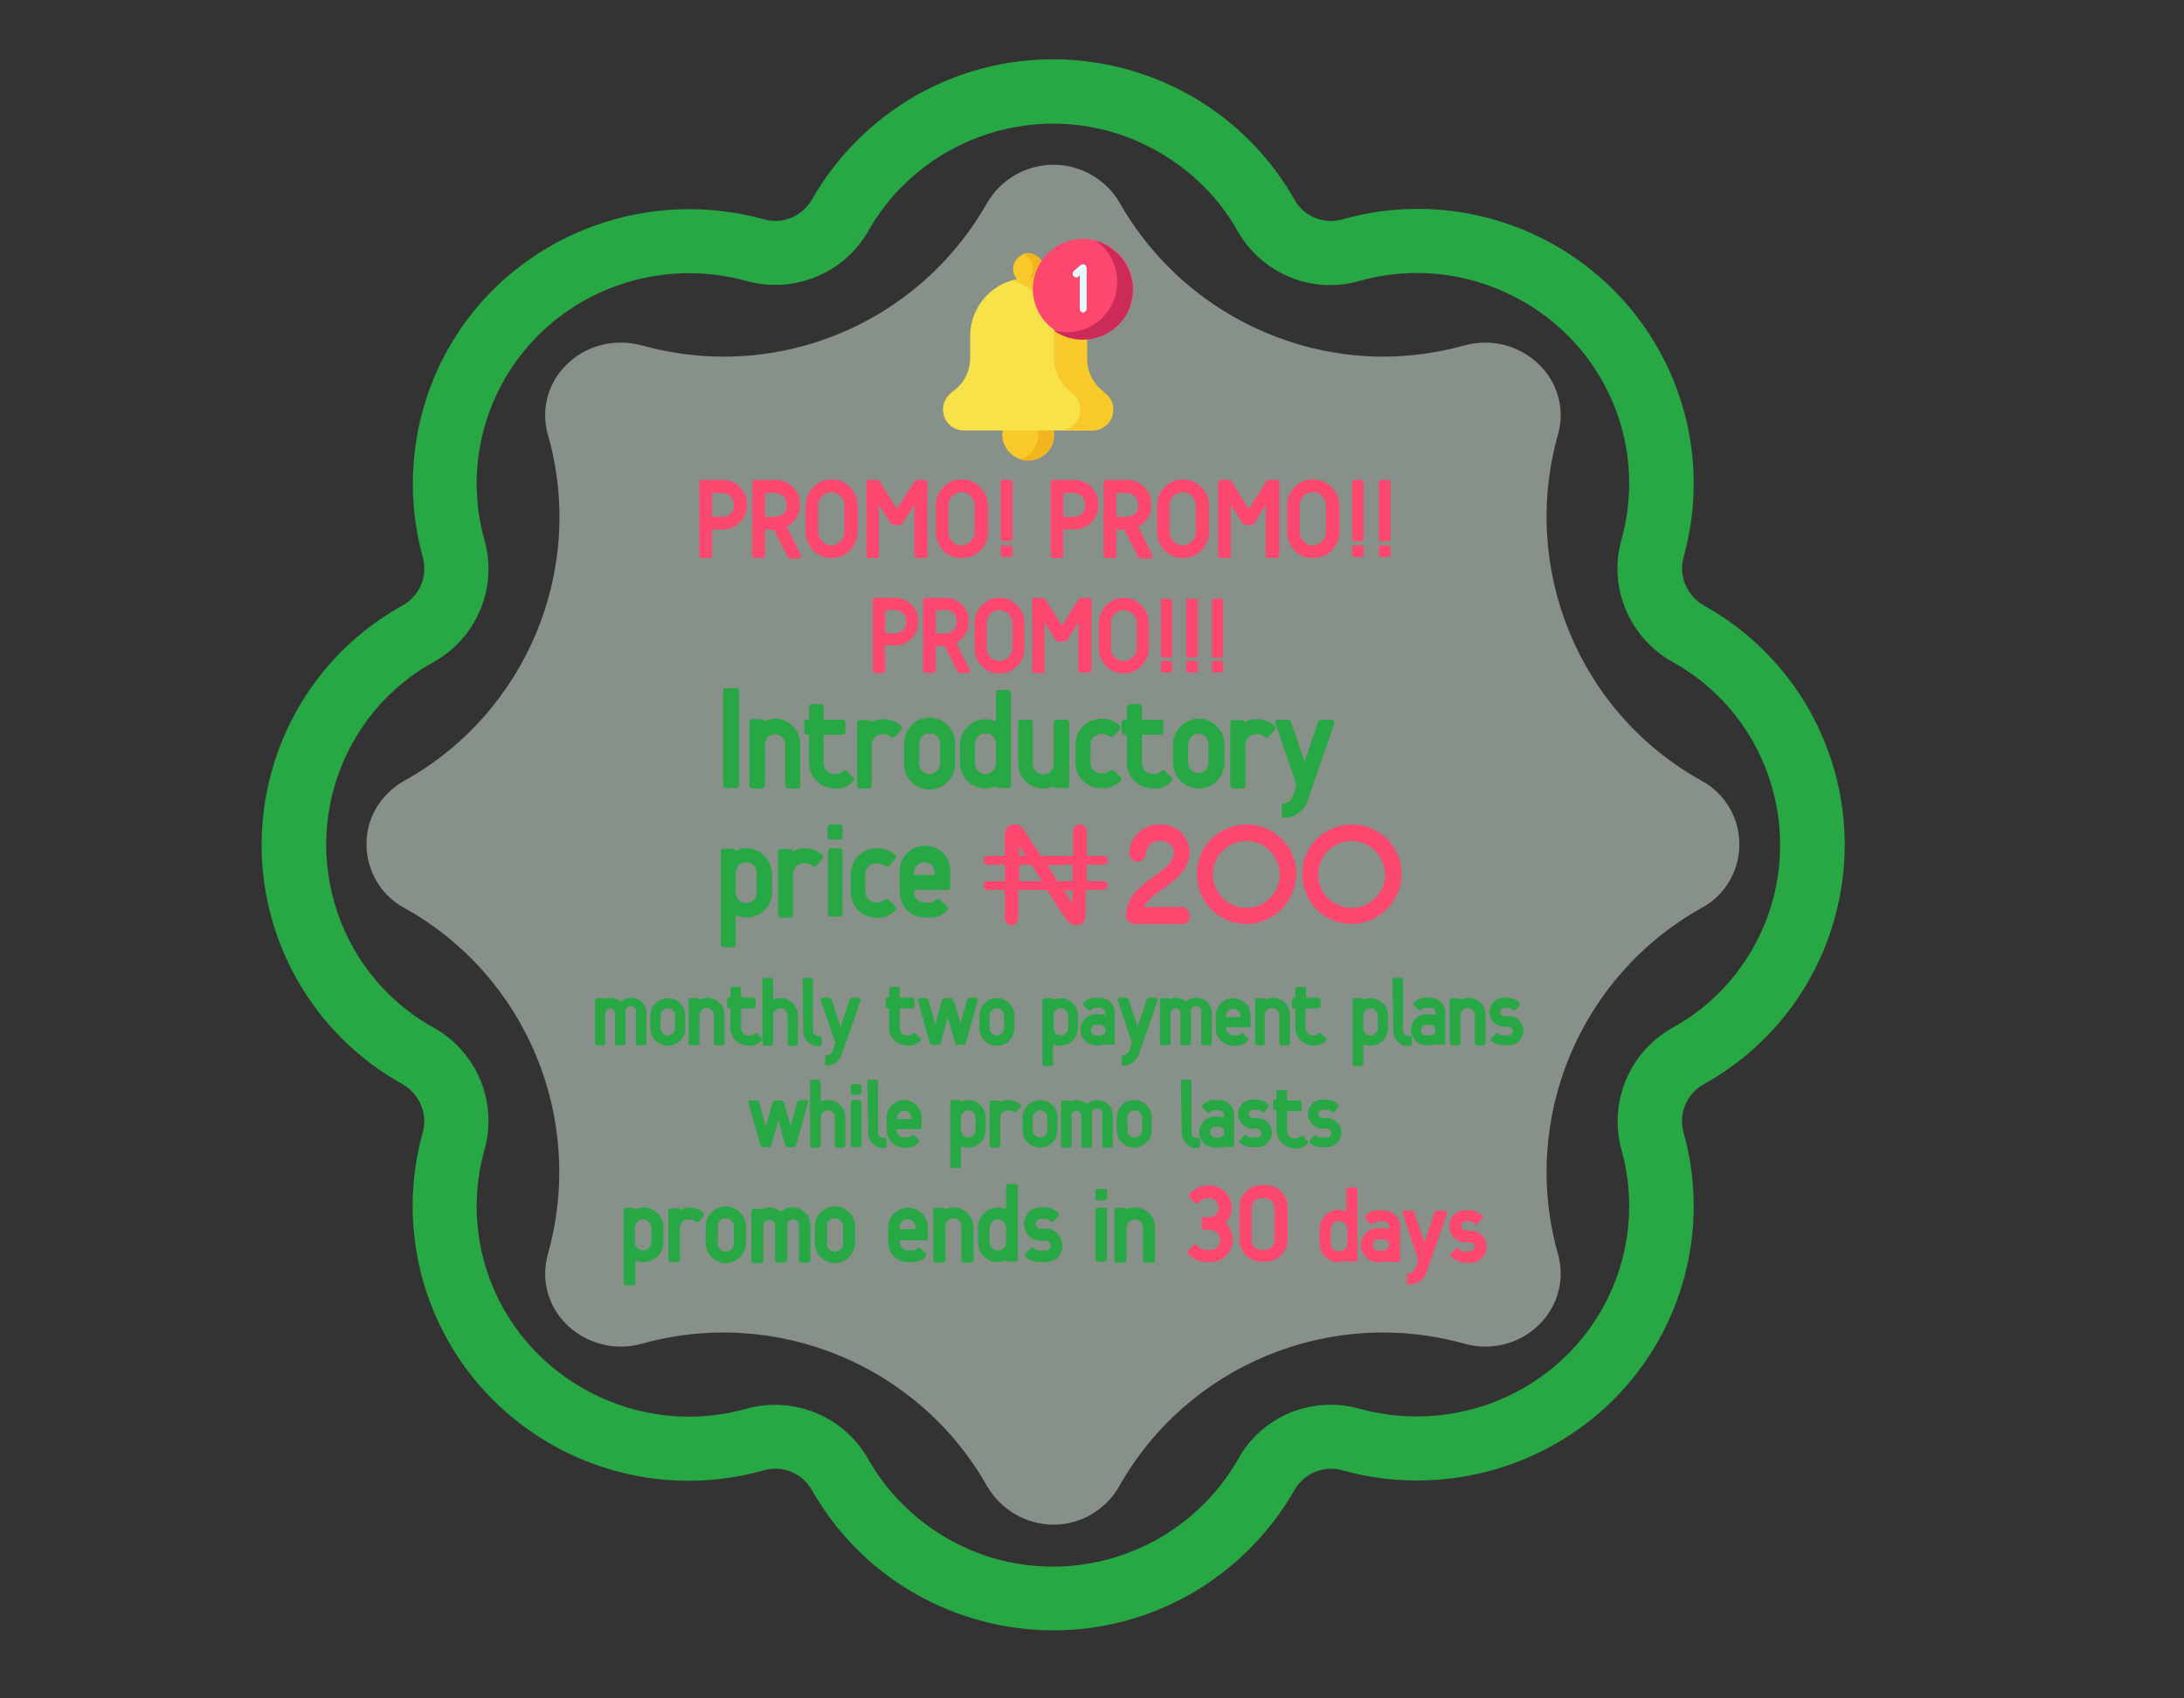 <?xml version="1.0" encoding="utf-8"?>
<!-- Generator: Adobe Illustrator 23.0.1, SVG Export Plug-In . SVG Version: 6.00 Build 0)  -->
<svg version="1.1" id="Layer_1" xmlns="http://www.w3.org/2000/svg" xmlns:xlink="http://www.w3.org/1999/xlink" x="0px" y="0px"
	 viewBox="0 0 450 350" style="enable-background:new 0 0 450 350;" xml:space="preserve">
<rect x="0" y="0" width="450" height="350" fill="#333333" stroke="none"/>
<style type="text/css">
	.st0{opacity:0.46;fill:#EBFFED;}
	.st1{fill:#28A745;}
	.st2{fill:#FC476E;}
	.st3{fill:#F7C92B;}
	.st4{fill:#F2B51D;}
	.st5{fill:#F7E249;}
	.st6{fill:#CC2B5A;}
	.st7{fill:#E3FAFF;}
</style>
<title>promo</title>
<path class="st0" d="M217.1,314.2c-5.6,0-10.8-3-13.7-7.9c-14.1-25-43.5-37.1-71.1-29.4c-1.4,0.4-2.9,0.6-4.4,0.6
	c-4.1,0-8.1-1.6-11.1-4.5c-3.9-3.8-5.4-9.3-3.9-14.6c7.8-27.8-4.4-57.3-29.6-71.3c-7.2-3.9-9.9-13-6-20.2c1.4-2.5,3.5-4.6,6-6
	c25.2-14,37.5-43.6,29.6-71.3c-1.5-5.2,0-10.8,3.9-14.5c2.9-2.9,6.9-4.5,11.1-4.5c1.5,0,2.9,0.2,4.4,0.6c5.5,1.5,11.1,2.3,16.8,2.3
	c22.5,0,43.2-12.1,54.3-31.7c4.4-7.5,14-10.1,21.6-5.7c2.4,1.4,4.4,3.4,5.7,5.7c11.1,19.5,31.8,31.6,54.2,31.7
	c5.7,0,11.3-0.8,16.8-2.3c1.4-0.4,2.9-0.6,4.3-0.6c4.1,0,8.1,1.6,11.1,4.5c3.9,3.8,5.4,9.3,3.9,14.5c-7.8,27.8,4.4,57.3,29.6,71.3
	c7.2,3.9,9.9,12.9,6,20.2c-1.4,2.6-3.5,4.7-6,6c-25.2,14.1-37.4,43.6-29.6,71.3c1.5,5.2,0,10.8-3.9,14.6c-2.9,2.9-6.9,4.5-11.1,4.5
	c-1.5,0-2.9-0.2-4.3-0.6c-27.6-7.7-57,4.4-71.1,29.4C227.8,311.2,222.6,314.2,217.1,314.2L217.1,314.2z"/>
<path class="st1" d="M351.1,124.8c-3.5-2-5.3-6.1-4.2-10c5.5-19.7-0.1-40.8-14.6-55.2c-14.6-14.5-35.9-20-55.7-14.4
	c-3.9,1.1-8-0.6-9.9-4.1c-15.6-27.4-50.5-37-78-21.4c-8.9,5.1-16.3,12.5-21.4,21.4c-2,3.5-6.1,5.2-9.9,4.1
	c-19.8-5.5-41.1,0-55.7,14.4c-14.5,14.4-20,35.5-14.6,55.2c1.1,3.9-0.6,8-4.2,10c-27.2,15.1-37,49.4-21.9,76.7
	c5.1,9.2,12.7,16.8,21.9,21.9c3.5,2,5.3,6.1,4.2,10c-5.5,19.7,0.1,40.8,14.6,55.2c14.6,14.5,35.9,20,55.7,14.4
	c3.9-1.1,7.9,0.6,9.9,4.1c15.6,27.4,50.5,37,78,21.4c8.9-5.1,16.3-12.5,21.4-21.4c2-3.5,6.1-5.2,9.9-4.1c19.8,5.5,41.1,0,55.7-14.4
	c14.5-14.4,20.1-35.5,14.6-55.2c-1.1-3.9,0.6-8,4.2-10c27.2-15.1,37-49.4,21.9-76.7C367.9,137.5,360.3,129.9,351.1,124.8z
	 M344.6,211.8c-8.9,5-13.2,15.4-10.5,25.2c4.2,15-0.1,31.2-11.2,42.2c-11.2,11.1-27.6,15.3-42.8,11.1c-9.7-2.7-20.1,1.5-25,10.4
	c-12,21-38.8,28.4-59.8,16.4c-6.8-3.9-12.5-9.5-16.4-16.4c-5-8.8-15.3-13.1-25.1-10.4c-15.2,4.3-31.5,0-42.8-11.1
	c-11.1-11-15.4-27.1-11.2-42.2c2.8-9.8-1.5-20.2-10.4-25.2c-20.8-11.5-28.3-37.8-16.8-58.6c3.9-7.1,9.7-12.9,16.8-16.8
	c8.9-5,13.2-15.4,10.4-25.2c-4.2-15,0.1-31.2,11.2-42.2c11.2-11.1,27.6-15.3,42.8-11.1c9.7,2.7,20.1-1.5,25.1-10.3
	c12-21,38.8-28.4,59.8-16.3c6.8,3.9,12.5,9.5,16.3,16.3c5,8.8,15.3,13.1,25.1,10.3c15.2-4.3,31.5,0,42.8,11.1
	c11.1,11,15.4,27.1,11.2,42.2c-2.8,9.8,1.6,20.2,10.5,25.2c20.8,11.5,28.3,37.8,16.8,58.6C357.5,202.1,351.7,207.9,344.6,211.8
	L344.6,211.8z"/>
<path class="st1" d="M149.6,141.8h2.1c0.3,0,0.6,0.3,0.6,0.6v19.4c0,0.3-0.3,0.6-0.6,0.6h-2.1c-0.3,0-0.6-0.3-0.6-0.6v-19.4
	C149,142.1,149.3,141.8,149.6,141.8z"/>
<path class="st1" d="M159.7,148.1c2.9,0,5.2,2.4,5.2,5.3c0,0,0,0,0,0v8.5c0,0.3-0.2,0.6-0.5,0.6h-2c-0.3,0-0.6-0.3-0.6-0.6v-8.4
	c0-1.2-0.9-2.2-2.1-2.2c0,0,0,0,0,0c-1.2,0-2.1,1-2.1,2.2v8.4c0,0.3-0.2,0.6-0.6,0.6h-2c-0.3,0-0.6-0.3-0.6-0.6v-13.1
	c0-0.3,0.2-0.6,0.6-0.6h2c0.2,0,0.4,0.2,0.5,0.4C158.2,148.3,159,148.1,159.7,148.1z"/>
<path class="st1" d="M166.7,157.3v-5.9h-0.5c-0.3,0-0.5-0.3-0.5-0.6v-2c0-0.3,0.2-0.5,0.5-0.5h0.5v-2.6c0-0.3,0.2-0.5,0.5-0.6h2
	c0.3,0,0.5,0.3,0.5,0.6v2.6h3.9c0.3,0,0.5,0.2,0.6,0.5v2c0,0.3-0.3,0.5-0.6,0.6h-3.9v5.9c0,1.2,1,2.2,2.2,2.2h0.6
	c0.5,0,0.9-0.4,1.2-0.6c0.2-0.2,0.6-0.2,0.8,0c0.5,0.5,0.9,1,1.3,1.3c0.2,0.3,0.2,0.7-0.1,0.9c-0.8,0.9-2,1.4-3.2,1.4h-0.6
	C169,162.4,166.7,160.1,166.7,157.3z"/>
<path class="st1" d="M181.8,148.2h0.6c1.2,0.1,2.3,0.6,3.2,1.3c0.3,0.3,0.3,0.7,0,1c-0.4,0.5-0.8,0.9-1.3,1.4
	c-0.3,0.2-0.5,0.2-0.7,0c-0.3-0.3-0.8-0.6-1.2-0.6h-0.6c-1.2,0-2.2,1-2.2,2.2v8.5c0,0.3-0.2,0.5-0.5,0.5h-2c-0.3,0-0.5-0.2-0.5-0.5
	v-13.1c0-0.3,0.2-0.5,0.5-0.5h2c0.3,0,0.5,0.2,0.5,0.5C180.3,148.3,181,148.2,181.8,148.2z"/>
<path class="st1" d="M186.3,153.4c-0.1-2.9,2.1-5.4,5-5.5s5.4,2.1,5.5,5c0,0.2,0,0.3,0,0.5v3.8c0.1,2.9-2.1,5.4-5,5.5
	c-2.9,0.1-5.4-2.1-5.5-5c0-0.2,0-0.3,0-0.5L186.3,153.4z M189.4,153.4v3.8c-0.1,1.2,0.8,2.2,2,2.3c1.2,0.1,2.2-0.8,2.3-2
	c0-0.1,0-0.2,0-0.3v-3.8c0.1-1.2-0.8-2.2-2-2.3c-1.2-0.1-2.2,0.8-2.3,2C189.4,153.2,189.4,153.3,189.4,153.4L189.4,153.4z"/>
<path class="st1" d="M197.8,157.3v-3.8c0-2.9,2.3-5.2,5.2-5.3c0,0,0,0,0,0c0.8,0,1.5,0.2,2.2,0.5v-6c0-0.3,0.3-0.5,0.6-0.5h1.9
	c0.3,0,0.5,0.2,0.6,0.5v19.2c0,0.3-0.3,0.5-0.6,0.5h-2c-0.3,0-0.5-0.2-0.5-0.4c-0.7,0.3-1.4,0.5-2.2,0.5
	C200.1,162.5,197.8,160.1,197.8,157.3C197.8,157.3,197.8,157.3,197.8,157.3z M200.9,153.4v3.8c-0.1,1.2,0.8,2.2,2,2.3
	c1.2,0.1,2.2-0.8,2.3-2c0-0.1,0-0.2,0-0.3v-3.8c0.1-1.2-0.8-2.2-2-2.3c-1.2-0.1-2.2,0.8-2.3,2C200.8,153.2,200.8,153.3,200.9,153.4z
	"/>
<path class="st1" d="M209.8,157.3v-8.5c0-0.3,0.2-0.5,0.5-0.5h2c0.3,0,0.5,0.3,0.5,0.5v8.5c-0.1,1.2,0.8,2.2,2,2.3
	c1.2,0.1,2.2-0.8,2.3-2c0-0.1,0-0.2,0-0.3v-8.5c0-0.3,0.3-0.5,0.6-0.5h2c0.3,0,0.5,0.2,0.6,0.5v13.1c0,0.3-0.3,0.5-0.6,0.5h-2
	c-0.3,0-0.5-0.2-0.6-0.4c-0.7,0.3-1.4,0.5-2.2,0.5C212.1,162.5,209.8,160.2,209.8,157.3C209.8,157.3,209.8,157.3,209.8,157.3z"/>
<path class="st1" d="M224.7,153.4v3.8c0,1.2,1,2.2,2.2,2.2h0.6c0.4-0.1,0.8-0.3,1.2-0.6c0.3-0.2,0.6-0.2,0.9,0.1l1.3,1.2
	c0.2,0.3,0.2,0.7-0.1,0.9c-1,1-2.4,1.6-3.9,1.4c-2.9,0.1-5.2-2.2-5.3-5.1c0,0,0-0.1,0-0.1v-3.8c0-2.9,2.3-5.2,5.2-5.3c0,0,0,0,0,0
	h0.6c1.2,0.1,2.3,0.6,3.2,1.3c0.3,0.3,0.3,0.6,0.1,0.9c-0.5,0.6-1,1-1.2,1.4c-0.3,0.3-0.8,0.1-1,0c-0.5-0.4-1.1-0.5-1.7-0.5
	C225.6,151.3,224.7,152.3,224.7,153.4z"/>
<path class="st1" d="M232.2,157.3v-5.9h-0.5c-0.3,0-0.5-0.3-0.6-0.6v-2c0-0.3,0.3-0.5,0.6-0.5h0.5v-2.6c0-0.3,0.3-0.5,0.6-0.6h2
	c0.3,0,0.5,0.3,0.5,0.6v2.6h3.9c0.3,0,0.5,0.2,0.5,0.5v2c0,0.3-0.2,0.5-0.5,0.6h-3.9v5.9c0,1.2,1,2.2,2.2,2.2h0.6
	c0.5,0,0.9-0.4,1.2-0.6c0.2-0.2,0.6-0.2,0.8,0c0.5,0.5,0.9,1,1.3,1.3c0.2,0.3,0.2,0.7-0.1,0.9c-0.8,0.9-2,1.4-3.2,1.4h-0.6
	C234.5,162.4,232.2,160.1,232.2,157.3z"/>
<path class="st1" d="M241.7,153.4c0-2.9,2.4-5.3,5.3-5.3s5.3,2.4,5.3,5.3v3.8c0,2.9-2.4,5.3-5.3,5.3s-5.3-2.4-5.3-5.3V153.4z
	 M244.8,153.4v3.8c0,1.2,1,2.1,2.1,2.1c1.2,0,2.1-1,2.1-2.1v0v-3.8c0-1.2-0.9-2.2-2.1-2.2c0,0,0,0,0,0
	C245.8,151.2,244.9,152.2,244.8,153.4C244.8,153.4,244.8,153.4,244.8,153.4z"/>
<path class="st1" d="M258.8,148.2h0.6c1.2,0.1,2.3,0.6,3.2,1.3c0.3,0.3,0.3,0.7,0,1c0,0,0,0,0,0c-0.4,0.5-0.8,0.9-1.3,1.4
	c-0.3,0.2-0.6,0.2-0.7,0c-0.3-0.3-0.8-0.6-1.2-0.6h-0.6c-1.2,0-2.2,1-2.2,2.2c0,0,0,0,0,0v8.5c0,0.3-0.2,0.5-0.5,0.5h-2
	c-0.3,0-0.5-0.2-0.6-0.5v-13.1c0-0.3,0.2-0.5,0.5-0.5h2c0.3,0,0.5,0.2,0.5,0.5C257.3,148.3,258.1,148.2,258.8,148.2z"/>
<path class="st1" d="M264.7,168.5h-0.1c-0.3,0-0.5-0.2-0.5-0.5v-2c0-0.3,0.3-0.5,0.5-0.5h0.1c1.7,0,2.1-2.8,2.4-3.8l-4.3-12.7
	c-0.1-0.3,0-0.6,0.3-0.7c0.1,0,0.2,0,0.3,0h2.1c0.2,0,0.4,0.2,0.5,0.4l2.8,8.3l2.8-8.3c0.1-0.2,0.3-0.3,0.5-0.4h2.2
	c0.6,0,0.7,0.5,0.6,0.9c-0.6,1.9-5.6,16-5.6,16.3C268.4,167.3,266.7,168.5,264.7,168.5z"/>
<path class="st1" d="M153.8,174.8c2.9,0,5.2,2.4,5.3,5.3v3.8c0,2.9-2.4,5.2-5.3,5.2c-0.7,0-1.5-0.2-2.2-0.5v6.1
	c0,0.3-0.2,0.5-0.5,0.5h-2c-0.3,0-0.5-0.2-0.6-0.5v-19.3c0-0.3,0.2-0.5,0.5-0.5h2c0.3,0,0.5,0.2,0.5,0.5
	C152.3,175,153,174.8,153.8,174.8z M151.6,180v3.8c-0.1,1.2,0.8,2.2,2,2.3c1.2,0.1,2.2-0.8,2.3-2c0-0.1,0-0.2,0-0.3v-3.8
	c0.1-1.2-0.8-2.2-2-2.3c-1.2-0.1-2.2,0.8-2.3,2C151.6,179.8,151.6,179.9,151.6,180L151.6,180z"/>
<path class="st1" d="M165.6,174.8h0.6c1.2,0.1,2.3,0.6,3.2,1.3c0.3,0.3,0.3,0.7,0,1c-0.4,0.5-0.8,0.9-1.3,1.4
	c-0.3,0.2-0.5,0.2-0.7,0c-0.3-0.3-0.8-0.6-1.2-0.6h-0.6c-1.2,0-2.2,1-2.2,2.2v8.5c0,0.3-0.2,0.5-0.5,0.5h-2c-0.3,0-0.5-0.2-0.6-0.5
	v-13.1c0-0.3,0.2-0.5,0.5-0.5h2c0.3,0,0.5,0.2,0.5,0.5C164.1,175,164.9,174.8,165.6,174.8z"/>
<path class="st1" d="M171.1,169.9h2c0.3,0,0.5,0.3,0.5,0.6v2c0,0.3-0.2,0.5-0.5,0.5h-2c-0.3,0-0.5-0.2-0.6-0.5v-2
	C170.6,170.2,170.8,169.9,171.1,169.9z M171.1,174.8h2c0.3,0,0.5,0.3,0.5,0.5v13.1c0,0.3-0.2,0.5-0.5,0.5h-2c-0.3,0-0.5-0.3-0.5-0.5
	v-13.1C170.7,175.1,170.9,174.9,171.1,174.8z"/>
<path class="st1" d="M178.3,180v3.8c0,1.2,1,2.2,2.2,2.2h0.6c0.4-0.1,0.8-0.3,1.2-0.6c0.3-0.2,0.6-0.2,0.9,0.1l1.3,1.3
	c0.2,0.3,0.2,0.7-0.1,0.9c-1,1-2.4,1.6-3.9,1.4c-2.9,0-5.2-2.3-5.2-5.2v-3.8c0-2.9,2.3-5.2,5.2-5.3h0.7c1.2,0.1,2.3,0.6,3.2,1.3
	c0.3,0.3,0.3,0.6,0.1,0.9c-0.5,0.6-1,1-1.2,1.4c-0.3,0.3-0.7,0.1-1,0c-0.5-0.4-1.1-0.5-1.7-0.5C179.3,177.9,178.3,178.8,178.3,180z"
	/>
<path class="st1" d="M190.5,186h1.2c0.4-0.1,0.8-0.3,1.2-0.6c0.3-0.2,0.5-0.3,0.8,0c0.4,0.4,1,1,1.4,1.4c0.2,0.2,0.3,0.5,0.1,0.8
	c0,0,0,0-0.1,0.1c-0.9,0.9-2.1,1.4-3.3,1.4h-1.2c-2.9,0-5.2-2.3-5.2-5.2c0,0,0,0,0,0V180c-0.3-2.9,1.8-5.4,4.7-5.7
	c2.9-0.3,5.4,1.8,5.7,4.7c0,0.3,0,0.7,0,1v2.9c0,0.3-0.2,0.5-0.5,0.5h-6.9v0.4C188.3,185.1,189.3,186,190.5,186
	C190.5,186,190.5,186,190.5,186z M188.3,180v0.3h4.3V180c0.1-1.2-0.8-2.2-2-2.3c-1.2-0.1-2.2,0.8-2.3,2
	C188.3,179.8,188.3,179.9,188.3,180L188.3,180z"/>
<path class="st1" d="M125.8,205.6c0.8,0,1.5,0.3,2.1,0.8c0.6-0.5,1.3-0.8,2.1-0.8c1.8,0,3.2,1.4,3.2,3.2v6.2c0,0.2-0.2,0.4-0.4,0.4
	h-1.4c-0.2,0-0.4-0.2-0.4-0.4c0,0,0,0,0,0v-6.2c0.2-0.6-0.1-1.2-0.7-1.4c-0.6-0.2-1.2,0.1-1.4,0.7c-0.1,0.2-0.1,0.5,0,0.7v6.2
	c0,0.2-0.2,0.4-0.4,0.4c0,0,0,0,0,0h-1.4c-0.2,0-0.4-0.2-0.4-0.4l0,0v-6.2c0-0.6-0.5-1-1-1c-0.6,0-1,0.5-1,1v6.2
	c0,0.2-0.2,0.4-0.4,0.4c0,0,0,0,0,0H123c-0.2,0-0.4-0.2-0.4-0.4l0,0v-8.9c0-0.2,0.2-0.4,0.4-0.4h1.4c0.1,0,0.2,0.1,0.3,0.2
	C125,205.7,125.4,205.6,125.8,205.6z"/>
<path class="st1" d="M134,209.3c0-2,1.6-3.6,3.6-3.6c2,0,3.6,1.6,3.6,3.6c0,0,0,0,0,0v2.6c0,2-1.6,3.6-3.6,3.6c-2,0-3.6-1.6-3.6-3.6
	c0,0,0,0,0,0V209.3z M136.1,209.3v2.6c0,0.8,0.7,1.5,1.5,1.5c0.8,0,1.5-0.7,1.5-1.5c0,0,0,0,0,0v-2.6c0-0.8-0.7-1.5-1.5-1.5
	C136.8,207.8,136.1,208.4,136.1,209.3C136.1,209.3,136.1,209.3,136.1,209.3z"/>
<path class="st1" d="M145.7,205.6c2,0,3.6,1.6,3.6,3.6c0,0,0,0,0,0v5.8c0,0.2-0.2,0.4-0.4,0.4c0,0,0,0,0,0h-1.4
	c-0.2,0-0.4-0.2-0.4-0.4v-5.8c0-0.8-0.7-1.5-1.5-1.5c-0.8,0-1.5,0.7-1.5,1.5c0,0,0,0,0,0v5.8c0,0.2-0.2,0.4-0.4,0.4c0,0,0,0,0,0
	h-1.4c-0.2,0-0.4-0.2-0.4-0.4l0,0v-8.9c0-0.2,0.2-0.4,0.4-0.4h1.4c0.2,0,0.3,0.1,0.4,0.3C144.6,205.8,145.1,205.7,145.7,205.6z"/>
<path class="st1" d="M150.5,211.9v-4.1h-0.3c-0.2,0-0.4-0.2-0.4-0.4v-1.4c0-0.2,0.2-0.4,0.4-0.4h0.3v-1.8c0-0.2,0.2-0.4,0.4-0.4h1.4
	c0.2,0,0.4,0.2,0.4,0.4c0,0,0,0,0,0v1.8h2.6c0.2,0,0.4,0.2,0.4,0.4v1.4c0,0.2-0.2,0.4-0.4,0.4h-2.6v4.1c0,0.8,0.7,1.5,1.5,1.5h0.4
	c0.3,0,0.6-0.3,0.8-0.4c0.2-0.1,0.4-0.1,0.6,0c0.3,0.3,0.6,0.7,0.9,0.9c0.2,0.2,0.2,0.4,0,0.6c0,0,0,0,0,0c-0.6,0.6-1.4,1-2.2,1
	h-0.4C152.1,215.4,150.5,213.9,150.5,211.9C150.5,211.9,150.5,211.9,150.5,211.9z"/>
<path class="st1" d="M160.8,207.8c-0.8,0-1.5,0.7-1.5,1.5v5.8c0,0.2-0.2,0.4-0.4,0.4h-1.4c-0.2,0-0.4-0.2-0.4-0.4v-13.2
	c0-0.2,0.2-0.4,0.4-0.4h1.4c0.2,0,0.3,0.2,0.4,0.4v4.1c0.5-0.2,1-0.3,1.5-0.3c2,0,3.6,1.6,3.6,3.6c0,0,0,0,0,0v5.8
	c0,0.2-0.2,0.4-0.4,0.4h-1.3c-0.2,0-0.4-0.2-0.4-0.4v-5.8C162.3,208.4,161.6,207.8,160.8,207.8C160.8,207.8,160.8,207.8,160.8,207.8
	z"/>
<path class="st1" d="M165.4,201.9c0-0.2,0.2-0.4,0.4-0.4h1.3c0.2,0,0.3,0.2,0.4,0.4v10.5c0,0.6,0.5,1.1,1.1,1.1h0.3
	c0.2,0,0.4,0.2,0.4,0.4v0v1.3c0,0.2-0.2,0.4-0.4,0.4c0,0,0,0,0,0h-0.3c-1.7,0-3.1-1.4-3.1-3.1L165.4,201.9z"/>
<path class="st1" d="M170.4,219.6L170.4,219.6c-0.3,0-0.4-0.2-0.4-0.4v-1.4c0-0.2,0.2-0.3,0.4-0.4h0.1c1.2,0,1.4-2,1.6-2.6l-3-8.7
	c-0.1-0.2,0-0.4,0.2-0.5c0.1,0,0.1,0,0.2,0h1.4c0.2,0,0.3,0.1,0.4,0.3l1.9,5.7l1.9-5.7c0.1-0.1,0.2-0.2,0.3-0.3h1.5
	c0.4,0,0.5,0.3,0.4,0.6c-0.4,1.3-3.8,11-3.9,11.1C173,218.7,171.8,219.6,170.4,219.6z"/>
<path class="st1" d="M183.2,211.9v-4.1h-0.3c-0.2,0-0.4-0.2-0.4-0.4v-1.4c0-0.2,0.2-0.4,0.4-0.4h0.3v-1.8c0-0.2,0.2-0.4,0.4-0.4h1.4
	c0.2,0,0.4,0.2,0.4,0.4c0,0,0,0,0,0v1.8h2.6c0.2,0,0.4,0.2,0.4,0.4v1.4c0,0.2-0.2,0.4-0.4,0.4h-2.6v4.1c0,0.8,0.7,1.5,1.5,1.5h0.4
	c0.3,0,0.6-0.3,0.8-0.4c0.2-0.1,0.4-0.1,0.6,0c0.3,0.3,0.6,0.7,0.9,0.9c0.2,0.2,0.2,0.4,0,0.6c0,0,0,0,0,0c-0.6,0.6-1.4,1-2.2,1
	h-0.4C184.8,215.4,183.2,213.9,183.2,211.9C183.2,211.9,183.2,211.9,183.2,211.9z"/>
<path class="st1" d="M197.4,209.2c0.2,0.6,0.4,1.3,0.5,1.8l1.4-5.1c0.1-0.1,0.2-0.2,0.4-0.3h1.4c0.2,0,0.4,0.1,0.4,0.3
	c0,0.1,0,0.1,0,0.2l-2.5,8.9c-0.1,0.2-0.2,0.3-0.4,0.3h-1.4c-0.2,0-0.3-0.1-0.4-0.3l-1.5-5.3l-1.5,5.3c-0.1,0.2-0.2,0.3-0.4,0.3
	h-1.4c-0.2,0-0.3-0.1-0.4-0.3l-2.5-8.9c-0.1-0.2,0-0.4,0.2-0.4c0.1,0,0.1,0,0.2,0h1.4c0.2,0,0.3,0.1,0.4,0.3l1.4,5.1l1.4-5.1
	c0.1-0.1,0.2-0.2,0.4-0.3h1.6l0.3,0.6c0-0.1,0-0.1,0.1-0.2C196.9,207.2,197.1,208.2,197.4,209.2z"/>
<path class="st1" d="M201.8,209.3c0-2,1.6-3.6,3.6-3.6c2,0,3.6,1.6,3.6,3.6c0,0,0,0,0,0v2.6c0,2-1.6,3.6-3.6,3.6
	c-2,0-3.6-1.6-3.6-3.6V209.3z M203.9,209.3v2.6c0,0.8,0.7,1.5,1.5,1.5c0.8,0,1.5-0.7,1.5-1.5v-2.6c0-0.8-0.7-1.5-1.5-1.5
	C204.6,207.8,203.9,208.4,203.9,209.3C203.9,209.3,203.9,209.3,203.9,209.3z"/>
<path class="st1" d="M218.5,205.7c2,0,3.6,1.6,3.6,3.6v2.6c0,2-1.6,3.6-3.6,3.6c-0.5,0-1-0.1-1.5-0.3v4.1c0,0.2-0.2,0.3-0.4,0.4
	h-1.4c-0.2,0-0.4-0.2-0.4-0.4c0,0,0,0,0,0v-13.2c0-0.2,0.2-0.4,0.4-0.4h1.4c0.2,0,0.3,0.1,0.4,0.3
	C217.5,205.8,218,205.7,218.5,205.7z M217.1,209.3v2.6c0,0.8,0.7,1.5,1.5,1.5c0.8,0,1.5-0.7,1.5-1.5v-2.6c0-0.8-0.7-1.5-1.5-1.5
	C217.7,207.8,217.1,208.4,217.1,209.3C217.1,209.3,217.1,209.3,217.1,209.3z"/>
<path class="st1" d="M226.6,215.4h-0.8c-1.7,0-3.2-1.4-3.2-3.2c0-1.7,1.4-3.2,3.2-3.2c0,0,0,0,0,0h0.8c0.4,0,0.8,0.1,1.1,0.2v-0.5
	c0-0.5-0.4-0.9-0.9-1h-1.2c-0.3,0-0.6,0.2-0.8,0.4c-0.2,0.2-0.4,0.2-0.6,0s-0.6-0.6-0.9-0.9c-0.3-0.3-0.2-0.4,0-0.6
	c0.6-0.6,1.4-1,2.2-1h1.2c1.7,0.1,3,1.4,3,3.1v6.2c0,0.2-0.2,0.4-0.4,0.4h-1.3c-0.1,0-0.3-0.1-0.3-0.2
	C227.4,215.3,227,215.4,226.6,215.4z M224.8,212.3c0,0.6,0.5,1.1,1.1,1.1h0.8c0.6,0,1.1-0.5,1.1-1.1s-0.5-1.1-1.1-1.1h-0.8
	C225.3,211.1,224.8,211.6,224.8,212.3z"/>
<path class="st1" d="M231.5,219.6L231.5,219.6c-0.3,0-0.4-0.2-0.4-0.4v-1.4c0-0.2,0.2-0.3,0.4-0.4h0.1c1.2,0,1.4-2,1.6-2.6l-2.9-8.7
	c-0.1-0.2,0-0.4,0.2-0.5c0.1,0,0.1,0,0.2,0h1.4c0.2,0,0.3,0.1,0.4,0.3l1.9,5.7l1.9-5.7c0.1-0.1,0.2-0.2,0.3-0.3h1.5
	c0.4,0,0.5,0.3,0.4,0.6c-0.4,1.3-3.8,11-3.9,11.1C234.2,218.7,232.9,219.6,231.5,219.6z"/>
<path class="st1" d="M242.3,205.6c0.8,0,1.5,0.3,2.1,0.8c0.6-0.5,1.3-0.8,2.1-0.8c1.8,0,3.2,1.4,3.2,3.2v6.2c0,0.2-0.2,0.4-0.4,0.4
	h-1.4c-0.2,0-0.4-0.2-0.4-0.4c0,0,0,0,0,0v-6.2c0.2-0.6-0.1-1.2-0.7-1.4c-0.6-0.2-1.2,0.1-1.4,0.7c-0.1,0.2-0.1,0.5,0,0.7v6.2
	c0,0.2-0.2,0.4-0.4,0.4c0,0,0,0,0,0h-1.4c-0.2,0-0.4-0.2-0.4-0.4l0,0v-6.2c0-0.6-0.5-1-1-1c-0.6,0-1,0.5-1,1v6.2
	c0,0.2-0.2,0.4-0.4,0.4c0,0,0,0,0,0h-1.4c-0.2,0-0.4-0.2-0.4-0.4l0,0v-8.9c0-0.2,0.2-0.4,0.4-0.4h1.4c0.1,0,0.2,0.1,0.3,0.2
	C241.5,205.7,241.9,205.6,242.3,205.6z"/>
<path class="st1" d="M254.1,213.4h0.8c0.3-0.1,0.6-0.2,0.8-0.4c0.2-0.1,0.4-0.2,0.5,0s0.7,0.7,0.9,1c0.2,0.1,0.2,0.4,0,0.5
	c0,0,0,0,0,0c-0.6,0.6-1.4,1-2.2,1h-0.8c-2,0-3.6-1.6-3.6-3.6l0,0v-2.6c0-2,1.6-3.6,3.6-3.6c2,0,3.6,1.6,3.6,3.6c0,0,0,0,0,0v2
	c0,0.2-0.2,0.4-0.4,0.4h-4.7v0.3C252.7,212.7,253.3,213.3,254.1,213.4z M252.6,209.3v0.3h3v-0.2c0-0.8-0.7-1.5-1.5-1.5
	C253.3,207.8,252.6,208.5,252.6,209.3C252.6,209.3,252.6,209.3,252.6,209.3L252.6,209.3z"/>
<path class="st1" d="M262.2,205.6c2,0,3.6,1.6,3.6,3.6c0,0,0,0,0,0v5.8c0,0.2-0.2,0.4-0.4,0.4c0,0,0,0,0,0H264
	c-0.2,0-0.4-0.2-0.4-0.4v-5.8c0-0.8-0.7-1.5-1.5-1.5s-1.5,0.7-1.5,1.5v5.8c0,0.2-0.2,0.4-0.4,0.4c0,0,0,0,0,0H259
	c-0.2,0-0.4-0.2-0.4-0.4v-8.9c0-0.2,0.2-0.4,0.4-0.4h1.4c0.2,0,0.3,0.1,0.4,0.3C261.2,205.8,261.7,205.7,262.2,205.6z"/>
<path class="st1" d="M266.9,211.9v-4.1h-0.3c-0.2,0-0.4-0.2-0.4-0.4v-1.4c0-0.2,0.2-0.4,0.4-0.4h0.3v-1.8c0-0.2,0.2-0.4,0.4-0.4h1.4
	c0.2,0,0.4,0.2,0.4,0.4c0,0,0,0,0,0v1.8h2.6c0.2,0,0.4,0.2,0.4,0.4v1.4c0,0.2-0.2,0.4-0.4,0.4H269v4.1c0,0.8,0.7,1.5,1.5,1.5h0.4
	c0.3,0,0.6-0.3,0.8-0.4c0.2-0.1,0.4-0.1,0.6,0c0.3,0.3,0.6,0.7,0.9,0.9c0.2,0.2,0.2,0.4,0,0.6c0,0,0,0,0,0c-0.6,0.6-1.4,1-2.2,1
	h-0.4C268.6,215.4,266.9,213.9,266.9,211.9C266.9,211.9,266.9,211.9,266.9,211.9z"/>
<path class="st1" d="M282.4,205.7c2,0,3.6,1.6,3.6,3.6v2.6c0,2-1.6,3.6-3.6,3.6c-0.5,0-1-0.1-1.5-0.3v4.1c0,0.2-0.2,0.3-0.4,0.4
	h-1.4c-0.2,0-0.4-0.2-0.4-0.4c0,0,0,0,0,0v-13.2c0-0.2,0.2-0.4,0.4-0.4h1.4c0.2,0,0.3,0.1,0.4,0.3
	C281.3,205.8,281.8,205.7,282.4,205.7z M280.9,209.3v2.6c0,0.8,0.7,1.5,1.5,1.5c0.8,0,1.5-0.7,1.5-1.5c0,0,0,0,0,0v-2.6
	c0-0.8-0.7-1.5-1.5-1.5C281.5,207.8,280.9,208.4,280.9,209.3C280.9,209.3,280.9,209.3,280.9,209.3z"/>
<path class="st1" d="M286.9,201.9c0-0.2,0.2-0.4,0.4-0.4h1.4c0.2,0,0.3,0.2,0.4,0.4v10.5c0,0.6,0.5,1.1,1.1,1.1h0.3
	c0.2,0,0.4,0.2,0.4,0.4v0v1.3c0,0.2-0.2,0.4-0.4,0.4c0,0,0,0,0,0h-0.3c-1.7,0-3.1-1.4-3.1-3.1L286.9,201.9z"/>
<path class="st1" d="M294.7,215.4h-0.8c-1.7,0-3.2-1.4-3.2-3.2c0-1.7,1.4-3.2,3.2-3.2c0,0,0,0,0,0h0.8c0.4,0,0.8,0.1,1.1,0.2v-0.5
	c0-0.5-0.4-0.9-0.9-1h-1.2c-0.3,0-0.6,0.2-0.8,0.4c-0.2,0.2-0.4,0.2-0.6,0s-0.6-0.6-0.9-0.9c-0.3-0.3-0.2-0.4,0-0.6
	c0.6-0.6,1.4-1,2.2-1h1.2c1.7,0.1,3,1.4,3,3.1v6.2c0,0.2-0.2,0.4-0.4,0.4h-1.4c-0.1,0-0.3-0.1-0.3-0.2
	C295.5,215.3,295.1,215.4,294.7,215.4z M292.8,212.3c0,0.6,0.5,1.1,1.1,1.1h0.8c0.6,0,1.1-0.5,1.1-1.1s-0.5-1.1-1.1-1.1h-0.8
	C293.3,211.1,292.8,211.6,292.8,212.3L292.8,212.3z"/>
<path class="st1" d="M302.5,205.6c2,0,3.6,1.6,3.6,3.6c0,0,0,0,0,0v5.8c0,0.2-0.2,0.4-0.4,0.4c0,0,0,0,0,0h-1.4
	c-0.2,0-0.4-0.2-0.4-0.4v-5.8c0-0.8-0.7-1.5-1.5-1.5s-1.5,0.7-1.5,1.5v5.8c0,0.2-0.2,0.4-0.4,0.4c0,0,0,0,0,0h-1.4
	c-0.2,0-0.4-0.2-0.4-0.4v-8.9c0-0.2,0.2-0.4,0.4-0.4h1.4c0.2,0,0.3,0.1,0.4,0.3C301.5,205.8,302,205.7,302.5,205.6z"/>
<path class="st1" d="M307.3,214.5c-0.2-0.2-0.2-0.4,0-0.5c0,0,0,0,0,0c0.3-0.4,0.6-0.6,0.8-0.9c0.1-0.2,0.4-0.2,0.5-0.1
	c0,0,0,0,0.1,0c0.2,0.2,0.5,0.4,0.8,0.4h1.3c0.5,0,0.9-0.4,0.9-0.9c0-0.5-0.4-0.9-0.9-0.9h-0.9c-1.6,0-3-1.4-3-3c0-1.6,1.3-3,3-3
	l0,0h0.9c0.8,0.1,1.6,0.4,2.2,0.9c0.2,0.2,0.2,0.5,0.1,0.7c0,0,0,0,0,0c-0.3,0.3-0.5,0.6-0.8,0.9c-0.2,0.2-0.4,0.2-0.6,0
	c0,0,0,0,0,0c-0.2-0.2-0.5-0.4-0.8-0.4h-0.9c-0.5,0-0.9,0.4-0.9,0.8c0,0.5,0.4,0.9,0.9,0.9h0.9c1.6,0,3,1.4,3,3c0,1.6-1.3,3-3,3l0,0
	h-1.3C308.7,215.3,307.9,215,307.3,214.5z"/>
<path class="st1" d="M162.4,230.3c0.2,0.6,0.4,1.3,0.5,1.8l1.4-5.1c0.1-0.1,0.2-0.2,0.4-0.3h1.4c0.2,0,0.4,0.1,0.4,0.3
	c0,0.1,0,0.1,0,0.2l-2.5,8.9c-0.1,0.2-0.2,0.3-0.4,0.3h-1.4c-0.2,0-0.3-0.1-0.4-0.3l-1.4-5.3l-1.5,5.3c-0.1,0.2-0.2,0.3-0.4,0.3
	h-1.4c-0.2,0-0.3-0.1-0.4-0.3l-2.5-8.9c-0.1-0.2,0-0.4,0.2-0.4c0.1,0,0.1,0,0.2,0h1.4c0.2,0,0.3,0.1,0.4,0.3l1.4,5.1l1.4-5.1
	c0.1-0.1,0.2-0.2,0.4-0.3h1.6l0.3,0.6c0-0.1,0-0.1,0.1-0.2C161.8,228.3,162.1,229.3,162.4,230.3z"/>
<path class="st1" d="M170.6,228.8c-0.8,0-1.5,0.7-1.5,1.5v5.8c0,0.2-0.2,0.4-0.4,0.4h-1.4c-0.2,0-0.4-0.2-0.4-0.4v-13.2
	c0-0.2,0.2-0.4,0.4-0.4h1.4c0.2,0,0.3,0.2,0.4,0.4v4.1c0.5-0.2,1-0.3,1.5-0.3c2,0,3.6,1.6,3.6,3.6c0,0,0,0,0,0v5.8
	c0,0.2-0.2,0.4-0.4,0.4h-1.4c-0.2,0-0.4-0.2-0.4-0.4v-5.8C172.1,229.5,171.4,228.8,170.6,228.8C170.6,228.8,170.6,228.8,170.6,228.8
	z"/>
<path class="st1" d="M175.7,223.4h1.4c0.2,0,0.3,0.2,0.4,0.4v1.4c0,0.2-0.2,0.3-0.4,0.4h-1.4c-0.2,0-0.4-0.2-0.4-0.4c0,0,0,0,0,0
	v-1.4C175.4,223.6,175.5,223.4,175.7,223.4z M175.7,226.7h1.4c0.2,0,0.3,0.2,0.4,0.4v8.9c0,0.2-0.2,0.4-0.4,0.4h-1.4
	c-0.2,0-0.4-0.2-0.4-0.4v-8.9C175.4,226.9,175.5,226.8,175.7,226.7L175.7,226.7z"/>
<path class="st1" d="M178.7,222.9c0-0.2,0.2-0.4,0.4-0.4h1.4c0.2,0,0.3,0.2,0.4,0.4v10.5c0,0.6,0.5,1.1,1.1,1.1h0.3
	c0.2,0,0.4,0.2,0.4,0.4v0v1.3c0,0.2-0.2,0.4-0.4,0.4c0,0,0,0,0,0h-0.3c-1.7,0-3.1-1.4-3.1-3.1L178.7,222.9z"/>
<path class="st1" d="M186.3,234.4h0.8c0.3-0.1,0.6-0.2,0.8-0.4c0.2-0.1,0.4-0.2,0.5,0s0.7,0.7,0.9,1c0.2,0.1,0.2,0.4,0,0.5
	c0,0,0,0,0,0c-0.6,0.6-1.4,1-2.2,1h-0.8c-2,0-3.6-1.6-3.6-3.6l0,0v-2.6c0-2,1.6-3.6,3.6-3.6c2,0,3.6,1.6,3.6,3.6l0,0v2
	c0,0.2-0.2,0.4-0.4,0.4h-4.8v0.3C184.8,233.8,185.5,234.4,186.3,234.4z M184.8,230.3v0.3h3v-0.2c0-0.8-0.7-1.5-1.5-1.5
	C185.5,228.9,184.8,229.6,184.8,230.3L184.8,230.3z"/>
<path class="st1" d="M199.5,226.7c2,0,3.6,1.6,3.6,3.6v2.6c0,2-1.6,3.6-3.6,3.6c-0.5,0-1-0.1-1.5-0.3v4.1c0,0.2-0.2,0.3-0.4,0.4
	h-1.4c-0.2,0-0.4-0.2-0.4-0.4c0,0,0,0,0,0v-13.2c0-0.2,0.2-0.4,0.4-0.4h1.4c0.2,0,0.3,0.1,0.4,0.3
	C198.5,226.9,199,226.7,199.5,226.7z M198,230.3v2.6c0,0.8,0.7,1.5,1.5,1.5c0.8,0,1.5-0.7,1.5-1.5v-2.6c0-0.8-0.7-1.5-1.5-1.5
	C198.7,228.8,198,229.5,198,230.3z"/>
<path class="st1" d="M207.6,226.7h0.4c0.8,0.1,1.6,0.4,2.2,0.9c0.2,0.2,0.2,0.5,0,0.7c-0.3,0.3-0.6,0.6-0.9,0.9
	c-0.2,0.1-0.4,0.1-0.5,0c-0.2-0.2-0.5-0.4-0.8-0.4h-0.4c-0.8,0-1.5,0.7-1.5,1.5v5.8c0,0.2-0.2,0.4-0.4,0.4h-1.4
	c-0.2,0-0.4-0.2-0.4-0.4v-8.9c0-0.2,0.2-0.4,0.4-0.4h1.4c0.2,0,0.3,0.1,0.4,0.3C206.6,226.9,207.1,226.7,207.6,226.7z"/>
<path class="st1" d="M210.7,230.3c0-2,1.6-3.6,3.6-3.6c2,0,3.6,1.6,3.6,3.6c0,0,0,0,0,0v2.6c0,2-1.6,3.6-3.6,3.6
	c-2,0-3.6-1.6-3.6-3.6c0,0,0,0,0,0V230.3z M212.8,230.3v2.6c0,0.8,0.7,1.5,1.5,1.5c0.8,0,1.5-0.7,1.5-1.5c0,0,0,0,0,0v-2.6
	c0-0.8-0.7-1.5-1.5-1.5C213.4,228.9,212.8,229.5,212.8,230.3C212.8,230.3,212.8,230.3,212.8,230.3z"/>
<path class="st1" d="M221.9,226.7c0.8,0,1.5,0.3,2.1,0.8c0.6-0.5,1.3-0.8,2.1-0.8c1.8,0,3.2,1.4,3.2,3.2v6.2c0,0.2-0.2,0.4-0.4,0.4
	h-1.4c-0.2,0-0.4-0.2-0.4-0.4c0,0,0,0,0,0v-6.2c0.2-0.6-0.1-1.2-0.7-1.4c-0.6-0.2-1.2,0.1-1.4,0.7c-0.1,0.2-0.1,0.5,0,0.7v6.2
	c0,0.2-0.2,0.4-0.4,0.4c0,0,0,0,0,0h-1.4c-0.2,0-0.4-0.2-0.4-0.4l0,0v-6.2c0-0.6-0.5-1-1-1c-0.6,0-1,0.5-1,1l0,0v6.2
	c0,0.2-0.2,0.4-0.4,0.4c0,0,0,0,0,0h-1.4c-0.2,0-0.4-0.2-0.4-0.4l0,0v-8.9c0-0.2,0.2-0.4,0.4-0.4h1.4c0.1,0,0.2,0.1,0.3,0.2
	C221.2,226.8,221.6,226.7,221.9,226.7z"/>
<path class="st1" d="M230.1,230.3c0-2,1.6-3.6,3.6-3.6c2,0,3.6,1.6,3.6,3.6c0,0,0,0,0,0v2.6c0,2-1.6,3.6-3.6,3.6
	c-2,0-3.6-1.6-3.6-3.6c0,0,0,0,0,0V230.3z M232.3,230.3v2.6c0,0.8,0.7,1.5,1.5,1.5c0.8,0,1.5-0.7,1.5-1.5c0,0,0,0,0,0v-2.6
	c0-0.8-0.7-1.5-1.5-1.5C232.9,228.9,232.3,229.5,232.3,230.3C232.3,230.3,232.3,230.3,232.3,230.3z"/>
<path class="st1" d="M243.3,222.9c0-0.2,0.2-0.4,0.4-0.4h1.4c0.2,0,0.3,0.2,0.4,0.4v10.5c0,0.6,0.5,1.1,1.1,1.1h0.3
	c0.2,0,0.4,0.2,0.4,0.4v0v1.3c0,0.2-0.2,0.4-0.4,0.4c0,0,0,0,0,0h-0.3c-1.7,0-3.1-1.4-3.1-3.1L243.3,222.9z"/>
<path class="st1" d="M251.2,236.5h-0.9c-1.7,0-3.2-1.4-3.2-3.2c0-1.7,1.4-3.2,3.2-3.2c0,0,0,0,0,0h0.8c0.4,0,0.8,0.1,1.1,0.2v-0.5
	c0-0.5-0.4-0.9-0.9-1h-1.2c-0.3,0-0.6,0.2-0.8,0.4c-0.2,0.2-0.4,0.2-0.6,0c-0.2-0.2-0.6-0.6-0.9-0.9c-0.3-0.3-0.2-0.4,0-0.6
	c0.6-0.6,1.4-1,2.2-1h1.3c1.7,0.1,3,1.4,3,3.1v6.2c0,0.2-0.2,0.4-0.4,0.4h-1.4c-0.1,0-0.3-0.1-0.3-0.2
	C251.9,236.4,251.5,236.5,251.2,236.5z M249.3,233.3c0,0.6,0.5,1.1,1.1,1.1h0.8c0.6,0,1.1-0.5,1.1-1.1s-0.5-1.1-1.1-1.1h-0.9
	C249.7,232.3,249.3,232.7,249.3,233.3L249.3,233.3z"/>
<path class="st1" d="M255.5,235.5c-0.2-0.2-0.2-0.4,0-0.5c0,0,0,0,0,0c0.3-0.4,0.6-0.6,0.8-0.9c0.1-0.2,0.3-0.3,0.5-0.2
	c0,0,0,0,0.1,0.1c0.2,0.2,0.5,0.4,0.8,0.4h1.3c0.5,0,0.9-0.4,0.9-0.9c0-0.5-0.4-0.9-0.9-0.9h-0.9c-1.6,0-3-1.4-3-3c0-1.6,1.3-3,3-3
	l0,0h0.9c0.8,0.1,1.6,0.4,2.2,0.9c0.2,0.2,0.2,0.5,0.1,0.7c0,0,0,0,0,0c-0.3,0.3-0.5,0.6-0.8,0.9c-0.2,0.2-0.4,0.2-0.6,0
	c0,0,0,0,0,0c-0.2-0.2-0.5-0.4-0.8-0.4h-0.9c-0.5,0-0.9,0.4-0.9,0.8c0,0.5,0.4,0.9,0.9,0.9h0.9c1.6,0,3,1.4,3,3c0,1.6-1.3,3-3,3l0,0
	h-1.3C257,236.4,256.2,236.1,255.5,235.5z"/>
<path class="st1" d="M263,232.9v-4.1h-0.3c-0.2,0-0.4-0.2-0.4-0.4v-1.4c0-0.2,0.2-0.4,0.4-0.4h0.3V225c0-0.2,0.2-0.4,0.4-0.4h1.4
	c0.2,0,0.4,0.2,0.4,0.4c0,0,0,0,0,0v1.8h2.6c0.2,0,0.4,0.2,0.4,0.4v1.4c0,0.2-0.2,0.4-0.4,0.4h-2.6v4.1c0,0.8,0.7,1.5,1.5,1.5h0.4
	c0.3,0,0.6-0.3,0.8-0.4c0.2-0.1,0.4-0.1,0.6,0c0.3,0.3,0.6,0.7,0.9,0.9c0.2,0.2,0.2,0.4,0,0.6c0,0,0,0,0,0c-0.6,0.6-1.4,1-2.2,1
	h-0.4C264.6,236.5,263,234.9,263,232.9z"/>
<path class="st1" d="M269.9,235.5c-0.2-0.2-0.2-0.4,0-0.5c0,0,0,0,0,0c0.3-0.4,0.6-0.6,0.8-0.9c0.1-0.2,0.4-0.2,0.5-0.1
	c0,0,0,0,0.1,0c0.2,0.2,0.5,0.4,0.8,0.4h1.3c0.5,0,0.9-0.4,0.9-0.9c0-0.5-0.4-0.9-0.9-0.9h-0.9c-1.6,0-3-1.4-3-3c0-1.6,1.3-3,3-3
	l0,0h0.9c0.8,0.1,1.6,0.4,2.2,0.9c0.2,0.2,0.2,0.5,0.1,0.7c0,0,0,0,0,0c-0.3,0.3-0.5,0.6-0.8,0.9c-0.2,0.2-0.4,0.2-0.6,0
	c0,0,0,0,0,0c-0.2-0.2-0.5-0.4-0.8-0.4h-1c-0.5,0-0.9,0.4-0.9,0.8c0,0.5,0.4,0.9,0.9,0.9h0.9c1.6,0,3,1.4,3,3c0,1.6-1.3,3-3,3l0,0
	h-1.3C271.3,236.4,270.5,236.1,269.9,235.5z"/>
<path class="st1" d="M132.6,248.8c2.3,0,4.1,1.9,4.1,4.2v3c0,2.3-1.9,4.1-4.1,4.1c-0.6,0-1.2-0.1-1.7-0.4v4.8c0,0.2-0.2,0.4-0.4,0.4
	h-1.6c-0.2,0-0.4-0.2-0.4-0.4c0,0,0,0,0,0v-15.2c0-0.2,0.2-0.4,0.4-0.4h1.6c0.2,0,0.4,0.2,0.4,0.4C131.4,249,132,248.8,132.6,248.8z
	 M130.8,253v3c0,0.9,0.8,1.7,1.7,1.7c0.9,0,1.7-0.8,1.7-1.7v-3c0-0.9-0.8-1.7-1.7-1.7C131.6,251.3,130.8,252,130.8,253z"/>
<path class="st1" d="M141.9,248.8h0.5c0.9,0.1,1.8,0.5,2.5,1.1c0.2,0.2,0.2,0.6,0,0.8c-0.3,0.4-0.6,0.8-1,1.1
	c-0.2,0.1-0.4,0.1-0.6,0c-0.2-0.3-0.6-0.5-1-0.5h-0.5c-0.9,0-1.7,0.8-1.7,1.7v6.7c0,0.2-0.2,0.4-0.4,0.4h-1.6
	c-0.2,0-0.4-0.2-0.4-0.4v-10.3c0-0.2,0.2-0.4,0.4-0.4h1.6c0.2,0,0.4,0.2,0.4,0.4C140.7,249,141.3,248.9,141.9,248.8z"/>
<path class="st1" d="M145.4,253c-0.1-2.3,1.6-4.2,3.9-4.4c2.3-0.1,4.2,1.6,4.4,3.9c0,0.1,0,0.3,0,0.4v3c0.1,2.3-1.6,4.2-3.9,4.4
	c-2.3,0.1-4.2-1.6-4.4-3.9c0-0.1,0-0.3,0-0.4V253z M147.9,253v3c-0.2,0.9,0.5,1.8,1.4,1.9c0.9,0.2,1.8-0.5,1.9-1.4
	c0-0.2,0-0.4,0-0.5v-3c0.2-0.9-0.5-1.8-1.4-1.9c-0.9-0.2-1.8,0.5-1.9,1.4C147.9,252.6,147.9,252.8,147.9,253z"/>
<path class="st1" d="M158.5,248.8c0.9,0,1.8,0.4,2.4,0.9c0.7-0.6,1.5-0.9,2.4-0.9c2,0,3.7,1.7,3.7,3.7v7.2c0,0.2-0.2,0.4-0.5,0.5
	H165c-0.2,0-0.4-0.2-0.4-0.5v-7.2c0-0.7-0.5-1.2-1.2-1.2s-1.2,0.5-1.2,1.2c0,0,0,0,0,0v7.2c0,0.2-0.2,0.5-0.4,0.5c0,0,0,0,0,0h-1.6
	c-0.3,0-0.5-0.2-0.5-0.4c0,0,0,0,0,0v-7.2c0-0.7-0.5-1.2-1.2-1.2c-0.7,0-1.2,0.5-1.2,1.2v7.2c0,0.2-0.2,0.5-0.4,0.5c0,0,0,0,0,0
	h-1.6c-0.3,0-0.5-0.2-0.5-0.4c0,0,0,0,0,0v-10.3c0-0.2,0.2-0.4,0.4-0.5h1.6c0.1,0,0.3,0.1,0.4,0.2
	C157.6,248.9,158,248.8,158.5,248.8z"/>
<path class="st1" d="M167.9,253c-0.1-2.3,1.6-4.2,3.9-4.4c2.3-0.1,4.2,1.6,4.4,3.9c0,0.1,0,0.3,0,0.4v3c0.1,2.3-1.6,4.2-3.9,4.4
	c-2.3,0.1-4.2-1.6-4.4-3.9c0-0.1,0-0.3,0-0.4V253z M170.4,253v3c-0.2,0.9,0.5,1.8,1.4,1.9c0.9,0.2,1.8-0.5,1.9-1.4
	c0-0.2,0-0.4,0-0.5v-3c0.2-0.9-0.5-1.8-1.4-1.9c-0.9-0.2-1.8,0.5-1.9,1.4C170.4,252.6,170.4,252.8,170.4,253z"/>
<path class="st1" d="M187.1,257.7h1c0.4-0.1,0.7-0.2,0.9-0.5c0.2-0.1,0.4-0.2,0.6,0s0.8,0.8,1.1,1.1c0.2,0.1,0.2,0.4,0.1,0.6
	c0,0,0,0-0.1,0.1c-0.7,0.7-1.6,1.1-2.6,1.1h-1c-2.3,0-4.1-1.8-4.1-4.1c0,0,0,0,0,0v-3c0-2.3,1.8-4.1,4.1-4.1c2.3,0,4.1,1.8,4.1,4.1
	c0,0,0,0,0,0v2.2c0,0.2-0.2,0.4-0.4,0.4h-5.4v0.3C185.4,256.9,186.1,257.7,187.1,257.7C187.1,257.7,187.1,257.7,187.1,257.7z
	 M185.3,253v0.3h3.4V253c0-0.9-0.8-1.7-1.7-1.7S185.3,252,185.3,253z"/>
<path class="st1" d="M196.4,248.8c2.3,0,4.2,1.9,4.2,4.2c0,0,0,0,0,0v6.7c0,0.2-0.2,0.4-0.4,0.5h-1.6c-0.3,0-0.5-0.2-0.5-0.5V253
	c0.2-0.9-0.5-1.8-1.4-1.9c-0.9-0.2-1.8,0.5-1.9,1.4c0,0.2,0,0.4,0,0.5v6.7c0,0.2-0.2,0.4-0.4,0.5h-1.6c-0.3,0-0.5-0.2-0.5-0.5l0,0
	v-10.3c0-0.2,0.2-0.4,0.4-0.5h1.6c0.2,0,0.4,0.1,0.4,0.3C195.3,249,195.8,248.8,196.4,248.8z"/>
<path class="st1" d="M201.5,256v-3c0-2.3,1.8-4.1,4.1-4.2c0.6,0,1.2,0.1,1.7,0.4v-4.8c0-0.2,0.2-0.4,0.4-0.4h1.6
	c0.2,0,0.4,0.2,0.4,0.4v15.2c0,0.2-0.2,0.4-0.4,0.4h-1.6c-0.2,0-0.4-0.1-0.4-0.3c-0.5,0.3-1.1,0.4-1.7,0.4
	C203.3,260.1,201.5,258.3,201.5,256z M203.9,253v3c0,0.9,0.8,1.7,1.7,1.7s1.7-0.8,1.7-1.7v-3c0-0.9-0.8-1.7-1.7-1.7
	S203.9,252,203.9,253z"/>
<path class="st1" d="M211.3,259c-0.2-0.2-0.2-0.5,0-0.6c0,0,0,0,0,0c0.4-0.4,0.6-0.7,1-1.1c0.1-0.2,0.4-0.3,0.6-0.1c0,0,0,0,0.1,0
	c0.2,0.3,0.6,0.5,1,0.5h1.5c0.5,0,1-0.4,1-1c0-0.6-0.4-1-1-1h-1.1c-1.9,0-3.4-1.6-3.4-3.5c0-1.9,1.5-3.4,3.4-3.4c0,0,0,0,0,0h1.1
	c0.9,0.1,1.8,0.5,2.5,1c0.2,0.2,0.3,0.5,0.1,0.8c0,0,0,0,0,0c-0.3,0.4-0.6,0.7-0.9,1c-0.2,0.2-0.5,0.2-0.7,0.1c0,0,0,0,0,0
	c-0.2-0.3-0.6-0.5-1-0.5h-1.1c-0.5,0-1,0.4-1,1c0,0.6,0.4,1,1,1h1.1c1.9,0,3.4,1.6,3.4,3.5c0,1.9-1.5,3.4-3.4,3.4h-1.5
	C212.9,260,212,259.6,211.3,259z"/>
<path class="st1" d="M226.1,245h1.6c0.2,0,0.4,0.2,0.4,0.4v1.6c0,0.2-0.2,0.4-0.4,0.4h-1.6c-0.2,0-0.4-0.2-0.4-0.4c0,0,0,0,0,0v-1.6
	C225.7,245.2,225.9,245.1,226.1,245z M226.1,248.9h1.6c0.2,0,0.4,0.2,0.4,0.4v10.3c0,0.2-0.2,0.4-0.4,0.4h-1.6
	c-0.2,0-0.4-0.2-0.4-0.4v-10.3C225.7,249.1,225.9,248.9,226.1,248.9C226.1,248.9,226.1,248.9,226.1,248.9L226.1,248.9z"/>
<path class="st1" d="M233.8,248.8c2.3,0,4.2,1.9,4.2,4.2c0,0,0,0,0,0v6.7c0,0.2-0.2,0.5-0.4,0.5c0,0,0,0,0,0h-1.6
	c-0.3,0-0.5-0.2-0.5-0.5V253c0-0.9-0.7-1.7-1.7-1.7c0,0,0,0,0,0c-0.9,0-1.7,0.8-1.7,1.7v6.7c0,0.2-0.2,0.4-0.4,0.5h-1.6
	c-0.3,0-0.5-0.2-0.5-0.5l0,0v-10.3c0-0.2,0.2-0.4,0.4-0.5h1.6c0.2,0,0.4,0.1,0.4,0.3C232.6,249,233.2,248.8,233.8,248.8z"/>
<path class="st2" d="M244.8,258.4c-0.2-0.2-0.2-0.4,0-0.6c0.2-0.3,0.8-0.9,1.1-1.2c0.2-0.2,0.4-0.2,0.6-0.1c0,0,0,0,0.1,0.1
	c0.5,0.6,1.1,0.9,1.9,1h0.9c1.1,0,2-0.9,2-2c0,0,0,0,0,0c0-1.1-0.8-2.1-2-2.2h-1.3c-0.3,0-0.5-0.2-0.5-0.5l0,0v-1.6
	c0-0.3,0.2-0.5,0.5-0.5h1.1c1,0,1.9-0.8,1.9-1.9c0,0,0,0,0,0c0-1.1-0.9-2-2-2c0,0,0,0,0,0h-0.4c-0.7,0.1-1.3,0.4-1.8,0.9
	c-0.3,0.2-0.5,0.3-0.7,0.1c0,0-0.7-0.7-1.1-1.2c-0.2-0.2-0.2-0.5,0-0.7c1-1,2.3-1.6,3.7-1.7h0.4c2.5,0,4.6,2,4.6,4.5
	c0,1.2-0.4,2.3-1.3,3.2c1,0.9,1.5,2.2,1.5,3.5c0,2.5-2,4.6-4.5,4.6h0h-1C247,260,245.7,259.4,244.8,258.4z"/>
<path class="st2" d="M255.4,255.5v-6.7c0-2.5,2-4.6,4.6-4.6h0.7c2.5,0,4.6,2,4.6,4.5c0,0,0,0,0,0v6.7c0,2.5-2,4.6-4.5,4.6
	c0,0,0,0,0,0h-0.7C257.4,260.1,255.4,258,255.4,255.5z M259.9,246.9c-1.1,0-2,0.9-2,2v6.7c0,1.1,0.9,2,2,2h0.7c1.1,0,2-0.9,2-2
	c0,0,0,0,0,0v-6.7c0-1.1-0.9-2-2-2c0,0,0,0,0,0H259.9z"/>
<path class="st2" d="M271.9,256.2v-2.9c0-2.2,1.8-4,3.9-4c0.6,0,1.1,0.1,1.6,0.4v-4.6c0-0.2,0.2-0.4,0.4-0.4h1.5
	c0.2,0,0.4,0.2,0.4,0.4v14.5c0,0.2-0.2,0.4-0.4,0.4h-1.5c-0.2,0-0.4-0.1-0.4-0.3c-0.5,0.3-1.1,0.4-1.7,0.4
	C273.7,260.1,271.9,258.4,271.9,256.2C271.9,256.2,271.9,256.2,271.9,256.2z M274.2,253.3v2.9c0,0.9,0.7,1.7,1.7,1.7
	c0.9,0,1.7-0.7,1.7-1.7v-2.9c0-0.9-0.7-1.7-1.7-1.7C274.9,251.6,274.2,252.4,274.2,253.3z"/>
<path class="st2" d="M285,260.1h-0.9c-1.9,0.1-3.6-1.4-3.7-3.3c-0.1-1.9,1.4-3.6,3.3-3.7c0.1,0,0.3,0,0.4,0h0.9
	c0.4,0,0.8,0.1,1.2,0.2v-0.5c0-0.6-0.4-1-1-1.1h-1.3c-0.3,0-0.6,0.2-0.9,0.4c-0.2,0.2-0.4,0.3-0.6,0.1c-0.2-0.2-0.7-0.7-1-1
	s-0.2-0.5,0-0.7c0.6-0.7,1.5-1.1,2.5-1.1h1.3c1.8,0.1,3.3,1.6,3.3,3.4v6.9c0,0.2-0.2,0.4-0.4,0.4h-1.5c-0.2,0-0.3-0.1-0.4-0.2
	C285.9,260,285.4,260.1,285,260.1z M282.9,256.6c0,0.6,0.5,1.1,1.1,1.1c0,0,0,0,0.1,0h0.9c0.6,0,1.1-0.5,1.2-1.1
	c0-0.7-0.5-1.2-1.2-1.2h-0.9c-0.6-0.1-1.2,0.4-1.2,1C282.9,256.5,282.9,256.5,282.9,256.6L282.9,256.6z"/>
<path class="st2" d="M290.4,264.7L290.4,264.7c-0.3,0-0.5-0.2-0.5-0.4v-1.5c0-0.2,0.2-0.4,0.4-0.4h0.1c1.3,0,1.6-2.2,1.8-2.9
	L289,250c-0.1-0.2,0-0.4,0.2-0.5c0.1,0,0.1,0,0.2,0h1.6c0.2,0,0.3,0.1,0.4,0.3l2.1,6.3l2.1-6.3c0.1-0.2,0.2-0.3,0.4-0.3h1.7
	c0.5,0,0.5,0.3,0.4,0.7c-0.5,1.5-4.2,12.1-4.3,12.3C293.3,263.8,291.9,264.7,290.4,264.7z"/>
<path class="st2" d="M299,259c-0.2-0.2-0.2-0.5,0-0.6l0.9-1c0.1-0.2,0.4-0.3,0.6-0.1c0,0,0,0,0.1,0.1c0.2,0.3,0.6,0.4,0.9,0.5h1.4
	c0.5,0,0.9-0.4,1-0.9c0-0.5-0.4-1-1-1h-1c-1.8,0-3.3-1.5-3.3-3.3c0-1.8,1.5-3.3,3.3-3.3h1c0.9,0.1,1.7,0.4,2.4,1
	c0.2,0.2,0.3,0.5,0.1,0.7c0,0,0,0,0,0c-0.3,0.3-0.6,0.7-0.9,1c-0.2,0.2-0.4,0.2-0.6,0.1c0,0,0,0,0,0c-0.2-0.3-0.6-0.4-0.9-0.5h-1
	c-0.5,0-0.9,0.4-0.9,0.9c0,0.5,0.4,1,0.9,1h1c1.8,0,3.3,1.5,3.3,3.3c0,1.8-1.5,3.3-3.3,3.3l0,0h-1.4C300.5,260,299.7,259.6,299,259z
	"/>
<path class="st2" d="M243.7,190.4h-10c-0.9,0-1.7-0.8-1.7-1.7v0c0-3.9,3.1-6.2,5.8-8.1c2.2-1.6,4.1-3,4.1-4.9c0-0.9-0.6-2.4-2.9-2.4
	c-1.5-0.1-2.8,1.1-2.9,2.6c0,0,0,0.1,0,0.1c-0.1,0.9-0.9,1.6-1.8,1.6c-0.8-0.1-1.5-0.7-1.6-1.6c0-3.4,2.8-6.1,6.1-6.1
	c0,0,0.1,0,0.1,0c1.7-0.1,3.4,0.6,4.6,1.8c1,1.1,1.6,2.5,1.6,3.9c0,3.6-2.9,5.7-5.5,7.6c-1.6,1-2.9,2.2-4,3.7h7.8
	c0.9,0,1.7,0.8,1.7,1.7C245.3,189.7,244.5,190.4,243.7,190.4C243.6,190.4,243.6,190.4,243.7,190.4L243.7,190.4z"/>
<path class="st2" d="M256.8,190.4c-5.7,0-10.2-4.6-10.2-10.3c0-5.7,4.6-10.2,10.3-10.2c5.6,0,10.2,4.6,10.2,10.2
	C267,185.8,262.4,190.4,256.8,190.4z M256.8,173.3c-3.8,0-6.9,3.1-6.9,6.9c0,3.8,3.1,6.9,6.9,6.9c3.8,0,6.9-3.1,6.9-6.9c0,0,0,0,0,0
	C263.6,176.4,260.6,173.3,256.8,173.3C256.8,173.3,256.8,173.3,256.8,173.3z"/>
<path class="st2" d="M278.5,190.4c-5.7,0-10.2-4.6-10.2-10.3c0-5.7,4.6-10.2,10.3-10.2c5.6,0,10.2,4.6,10.2,10.2
	C288.7,185.8,284.1,190.4,278.5,190.4z M278.5,173.3c-3.8,0-6.9,3.1-6.9,6.9s3.1,6.9,6.9,6.9c3.8,0,6.9-3.1,6.9-6.9c0,0,0,0,0,0
	C285.3,176.4,282.2,173.3,278.5,173.3L278.5,173.3z"/>
<path class="st2" d="M227.4,181.6h-3.5v-3.4h3.5c0.5,0,0.9-0.4,0.9-0.9c0-0.5-0.4-0.9-0.9-0.9h-3.5v-4.6c0-0.5-0.1-1.1-0.4-1.5
	c-0.3-0.3-0.6-0.4-1-0.4c-0.4,0-0.8,0.1-1,0.4c-0.3,0.4-0.4,1-0.4,1.5v4.6h-6.6l-2.8-4.2c-0.2-0.4-0.5-0.7-0.7-1.1
	c-0.2-0.3-0.4-0.5-0.6-0.7c-0.2-0.2-0.3-0.3-0.6-0.4c-0.2-0.1-0.5-0.1-0.8-0.1c-0.4,0-0.8,0.1-1.1,0.3c-0.3,0.2-0.6,0.5-0.7,0.8
	c-0.1,0.5-0.2,0.9-0.2,1.4v4h-3.5c-0.5,0-0.9,0.4-0.9,0.9c0,0.5,0.4,0.9,0.9,0.9c0,0,0,0,0,0h3.5v3.4h-3.5c-0.5,0-0.9,0.4-0.9,0.9
	c0,0.5,0.4,0.9,0.9,0.9c0,0,0,0,0,0h3.5v5.3c0,0.5,0.1,1,0.4,1.5c0.5,0.6,1.5,0.6,2,0c0,0,0,0,0,0c0.3-0.4,0.5-0.9,0.4-1.5v-5.3h5.9
	l3.2,4.9c0.2,0.3,0.5,0.7,0.7,1c0.2,0.3,0.4,0.5,0.7,0.8c0.2,0.2,0.4,0.3,0.7,0.4c0.3,0.1,0.6,0.1,0.9,0.1c0.9,0,1.8-0.3,1.8-2.2v-5
	h3.5c0.5,0,0.9-0.4,0.9-0.9C228.3,182,227.9,181.6,227.4,181.6L227.4,181.6z M221,178.2v3.4h-3.1l-2.1-3.3L221,178.2z M210,174.3
	l1.3,2H210V174.3z M210,181.6v-3.4h2.5l2.2,3.4H210z M221,186.2l-1.8-2.7h1.8L221,186.2L221,186.2z"/>
<path class="st2" d="M146.7,114.5c0,0.3-0.2,0.5-0.5,0.5l0,0h-1.6c-0.3,0-0.5-0.2-0.5-0.5c0,0,0,0,0,0V99.4c0-0.3,0.2-0.5,0.5-0.5
	h4.1c2.7-0.1,5.1,2,5.2,4.7c0,0,0,0.1,0,0.1v0.6c-0.1,2.8-2.4,4.9-5.1,4.8c0,0,0,0-0.1,0h-2V114.5z M146.7,101.5v5h2
	c1.3,0.1,2.4-0.8,2.5-2c0,0,0-0.1,0-0.1v-0.6c-0.1-1.3-1.1-2.2-2.4-2.2c0,0-0.1,0-0.1,0H146.7z"/>
<path class="st2" d="M157.6,109.1v5.4c0,0.3-0.2,0.5-0.5,0.5l0,0h-1.6c-0.3,0-0.5-0.2-0.5-0.5c0,0,0,0,0,0V99.4
	c0-0.3,0.2-0.5,0.5-0.5h4.1c2.7-0.1,5.1,2,5.2,4.7c0,0,0,0.1,0,0.1v0.6c0,1.8-1.1,3.5-2.7,4.2l2.9,5.8c0.1,0.2,0.1,0.5-0.1,0.7
	c-0.1,0.1-0.2,0.1-0.3,0.1h-1.8c-0.2,0-0.3-0.1-0.5-0.3l-2.8-5.6L157.6,109.1z M157.6,101.5v5h2c1.3,0.1,2.4-0.8,2.5-2
	c0,0,0-0.1,0-0.1v-0.6c-0.1-1.3-1.1-2.2-2.4-2.2c0,0-0.1,0-0.1,0H157.6z"/>
<path class="st2" d="M166,109.4v-5c-0.1-3,2.2-5.5,5.1-5.6c0,0,0.1,0,0.1,0h0.3c3,0.1,5.3,2.6,5.2,5.5c0,0,0,0.1,0,0.1v5
	c0.1,3-2.2,5.5-5.1,5.6c0,0-0.1,0-0.1,0h-0.3C168.3,115,165.9,112.5,166,109.4C166,109.5,166,109.5,166,109.4z M171.2,101.4
	c-1.5,0.1-2.7,1.4-2.6,2.9c0,0,0,0.1,0,0.1v5c-0.1,1.5,1,2.8,2.4,3c0,0,0.1,0,0.1,0h0.3c1.5-0.1,2.7-1.4,2.6-2.9c0,0,0-0.1,0-0.1v-5
	c0.1-1.5-1-2.8-2.5-3c0,0-0.1,0-0.1,0H171.2z"/>
<path class="st2" d="M188.4,114.5V104l-2.5,4c-0.1,0.1-0.3,0.2-0.4,0.2H184c-0.2,0-0.3-0.1-0.4-0.2l-2.5-4v10.5
	c0,0.3-0.2,0.5-0.5,0.5c0,0,0,0,0,0h-1.6c-0.3,0-0.5-0.2-0.5-0.5c0,0,0,0,0,0V99.4c0-0.3,0.2-0.5,0.5-0.5h1.8c0.2,0,0.3,0.1,0.4,0.2
	l3.6,5.8l3.7-5.8c0.1-0.1,0.3-0.2,0.4-0.2h1.7c0.3,0,0.5,0.2,0.5,0.5c0,0,0,0,0,0v15.1c0,0.3-0.2,0.5-0.5,0.5l0,0h-1.6
	C188.7,115,188.4,114.7,188.4,114.5z"/>
<path class="st2" d="M192.8,109.4v-5c-0.1-3,2.2-5.5,5.1-5.6c0,0,0.1,0,0.1,0h0.3c3,0.1,5.3,2.6,5.3,5.5c0,0,0,0.1,0,0.1v5
	c0.1,3-2.2,5.5-5.2,5.6c0,0-0.1,0-0.1,0H198C195,115,192.7,112.5,192.8,109.4C192.8,109.5,192.8,109.5,192.8,109.4z M198,101.4
	c-1.5,0.1-2.7,1.4-2.6,2.9c0,0,0,0.1,0,0.1v5c-0.1,1.5,1,2.8,2.4,3c0,0,0.1,0,0.1,0h0.3c1.5-0.1,2.7-1.4,2.6-2.9c0,0,0-0.1,0-0.1v-5
	c0.1-1.5-1-2.9-2.5-3c0,0,0,0-0.1,0H198z"/>
<path class="st2" d="M206.6,98.9h1.6c0.2,0,0.4,0.2,0.4,0.4v11.8c0,0.2-0.2,0.4-0.4,0.4h-1.6c-0.2,0-0.4-0.2-0.4-0.4V99.4
	C206.2,99.1,206.3,98.9,206.6,98.9z M206.6,112.4h1.6c0.2,0,0.4,0.2,0.4,0.4v1.6c0,0.2-0.2,0.4-0.4,0.4h-1.6c-0.2,0-0.4-0.2-0.4-0.4
	v-1.6C206.2,112.6,206.3,112.4,206.6,112.4z"/>
<path class="st2" d="M219.1,114.5c0,0.3-0.2,0.5-0.5,0.5l0,0H217c-0.3,0-0.5-0.2-0.5-0.5c0,0,0,0,0,0V99.4c0-0.3,0.2-0.5,0.5-0.5
	h4.1c2.7-0.1,5.1,2,5.2,4.7c0,0,0,0.1,0,0.1v0.6c-0.1,2.8-2.4,4.9-5.1,4.8c0,0,0,0-0.1,0h-2V114.5z M219.1,101.5v5h2
	c1.3,0.1,2.4-0.8,2.5-2c0,0,0-0.1,0-0.1v-0.6c-0.1-1.3-1.1-2.2-2.4-2.2c0,0-0.1,0-0.1,0H219.1z"/>
<path class="st2" d="M230,109.1v5.4c0,0.3-0.2,0.5-0.5,0.5l0,0h-1.6c-0.3,0-0.5-0.2-0.5-0.5c0,0,0,0,0,0V99.4c0-0.3,0.2-0.5,0.5-0.5
	h4.1c2.7-0.1,5.1,2,5.2,4.7c0,0,0,0.1,0,0.1v0.6c0,1.8-1.1,3.5-2.7,4.2l2.9,5.8c0.1,0.2,0.1,0.5-0.1,0.7c-0.1,0.1-0.2,0.1-0.3,0.1
	H235c-0.2,0-0.3-0.1-0.5-0.3l-2.8-5.6L230,109.1z M230,101.5v5h2c1.3,0.1,2.4-0.8,2.5-2c0,0,0-0.1,0-0.1v-0.6
	c-0.1-1.3-1.1-2.2-2.4-2.2c0,0-0.1,0-0.1,0H230z"/>
<path class="st2" d="M238.4,109.4v-5c-0.1-3,2.2-5.5,5.1-5.6c0,0,0.1,0,0.1,0h0.3c3,0.1,5.3,2.6,5.2,5.5c0,0,0,0.1,0,0.1v5
	c0.1,3-2.2,5.5-5.1,5.6c0,0-0.1,0-0.1,0h-0.3C240.7,115,238.3,112.5,238.4,109.4C238.4,109.5,238.4,109.5,238.4,109.4z M243.6,101.4
	c-1.5,0.1-2.7,1.4-2.6,2.9c0,0,0,0.1,0,0.1v5c-0.1,1.5,1,2.8,2.4,3c0,0,0.1,0,0.1,0h0.3c1.5-0.1,2.7-1.4,2.6-2.9c0,0,0-0.1,0-0.1v-5
	c0.1-1.5-1-2.8-2.5-3c0,0-0.1,0-0.1,0H243.6z"/>
<path class="st2" d="M260.8,114.5V104l-2.5,4c-0.1,0.1-0.3,0.2-0.4,0.2h-1.4c-0.2,0-0.3-0.1-0.4-0.2l-2.5-4v10.5
	c0,0.3-0.2,0.5-0.5,0.5l0,0h-1.6c-0.3,0-0.5-0.2-0.5-0.5c0,0,0,0,0,0V99.4c0-0.3,0.2-0.5,0.5-0.5h1.8c0.2,0,0.3,0.1,0.4,0.2l3.6,5.8
	l3.7-5.8c0.1-0.1,0.3-0.2,0.4-0.2h1.7c0.3,0,0.5,0.2,0.5,0.5c0,0,0,0,0,0v15.1c0,0.3-0.2,0.5-0.5,0.5l0,0h-1.6
	C261.1,115,260.8,114.7,260.8,114.5z"/>
<path class="st2" d="M265.2,109.4v-5c-0.1-3,2.2-5.5,5.1-5.6c0,0,0.1,0,0.1,0h0.3c3,0.1,5.3,2.6,5.3,5.5c0,0,0,0.1,0,0.1v5
	c0.1,3-2.2,5.5-5.2,5.6c0,0-0.1,0-0.1,0h-0.3C267.4,115,265.1,112.5,265.2,109.4C265.2,109.5,265.2,109.5,265.2,109.4z M270.4,101.4
	c-1.5,0.1-2.7,1.4-2.6,2.9c0,0,0,0.1,0,0.1v5c-0.1,1.5,1,2.8,2.4,3c0,0,0.1,0,0.1,0h0.3c1.5-0.1,2.7-1.4,2.6-2.9c0,0,0-0.1,0-0.1v-5
	c0.1-1.5-1-2.9-2.5-3c0,0,0,0-0.1,0H270.4z"/>
<path class="st2" d="M279,98.9h1.6c0.2,0,0.4,0.2,0.4,0.4v11.8c0,0.2-0.2,0.4-0.4,0.4H279c-0.2,0-0.4-0.2-0.4-0.4V99.4
	C278.6,99.1,278.7,98.9,279,98.9z M279,112.4h1.6c0.2,0,0.4,0.2,0.4,0.4v1.6c0,0.2-0.2,0.4-0.4,0.4H279c-0.2,0-0.4-0.2-0.4-0.4v-1.6
	C278.6,112.6,278.7,112.4,279,112.4z"/>
<path class="st2" d="M284.5,98.9h1.6c0.2,0,0.4,0.2,0.4,0.4v11.8c0,0.2-0.2,0.4-0.4,0.4h-1.6c-0.2,0-0.4-0.2-0.4-0.4V99.4
	C284.1,99.1,284.2,98.9,284.5,98.9z M284.5,112.4h1.6c0.2,0,0.4,0.2,0.4,0.4v1.6c0,0.2-0.2,0.4-0.4,0.4h-1.6c-0.2,0-0.4-0.2-0.4-0.4
	v-1.6C284.1,112.6,284.3,112.4,284.5,112.4z"/>
<path class="st2" d="M182.4,138.2c0,0.3-0.2,0.5-0.5,0.5h-1.6c-0.3,0-0.5-0.2-0.5-0.5v-14.5c0-0.3,0.2-0.5,0.5-0.5h3.9
	c2.6-0.1,4.9,1.9,5,4.5c0,0,0,0,0,0.1v0.6c-0.1,2.6-2.3,4.7-4.9,4.6c0,0,0,0-0.1,0h-1.9L182.4,138.2z M182.4,125.8v4.7h1.9
	c1.2,0.1,2.3-0.8,2.4-2c0,0,0,0,0-0.1v-0.6c-0.1-1.2-1.1-2.2-2.4-2.1c0,0,0,0-0.1,0L182.4,125.8z"/>
<path class="st2" d="M192.8,133.1v5.1c0,0.3-0.2,0.5-0.5,0.5h-1.6c-0.3,0-0.5-0.2-0.5-0.5v-14.5c0-0.3,0.2-0.5,0.5-0.5h3.9
	c2.6-0.1,4.9,1.9,5,4.5c0,0,0,0,0,0.1v0.6c0,1.7-1,3.3-2.6,4.1l2.8,5.5c0.1,0.2,0.1,0.5-0.1,0.6c-0.1,0.1-0.2,0.1-0.3,0.1h-1.7
	c-0.2,0-0.3-0.1-0.4-0.3l-2.7-5.3L192.8,133.1z M192.8,125.8v4.7h1.9c1.2,0.1,2.3-0.8,2.4-2c0,0,0-0.1,0-0.1v-0.6
	c-0.1-1.2-1.1-2.2-2.4-2.1c0,0-0.1,0-0.1,0L192.8,125.8z"/>
<path class="st2" d="M200.8,133.4v-4.8c-0.1-2.8,2.1-5.3,4.9-5.4c0,0,0.1,0,0.1,0h0.3c2.8,0.1,5.1,2.5,5,5.3c0,0,0,0.1,0,0.1v4.8
	c0.1,2.8-2.1,5.2-4.9,5.4c0,0-0.1,0-0.1,0h-0.3C202.9,138.7,200.7,136.3,200.8,133.4C200.8,133.4,200.8,133.4,200.8,133.4z
	 M205.8,125.7c-1.4,0.1-2.6,1.3-2.5,2.8c0,0,0,0.1,0,0.1v4.8c-0.1,1.4,0.9,2.7,2.4,2.8c0,0,0.1,0,0.1,0h0.3c1.4-0.1,2.5-1.3,2.5-2.7
	c0,0,0-0.1,0-0.1v-4.8c0.1-1.5-1-2.7-2.4-2.8c0,0,0,0-0.1,0L205.8,125.7z"/>
<path class="st2" d="M222.2,138.2v-10l-2.4,3.8c-0.1,0.1-0.2,0.2-0.4,0.2H218c-0.2,0-0.3-0.1-0.4-0.2l-2.4-3.8v10
	c0,0.3-0.2,0.5-0.5,0.5h-1.5c-0.3,0-0.5-0.2-0.5-0.5v-14.5c0-0.3,0.2-0.5,0.5-0.5h1.7c0.2,0,0.3,0.1,0.4,0.2l3.5,5.5l3.5-5.5
	c0.1-0.1,0.3-0.2,0.4-0.2h1.7c0.3,0,0.5,0.2,0.5,0.5v14.4c0,0.3-0.2,0.5-0.5,0.5h-1.6C222.4,138.6,222.2,138.4,222.2,138.2z"/>
<path class="st2" d="M226.4,133.4v-4.8c-0.1-2.8,2.1-5.2,4.9-5.4c0,0,0.1,0,0.1,0h0.3c2.8,0.1,5.1,2.5,5,5.3c0,0,0,0.1,0,0.1v4.8
	c0.1,2.8-2.1,5.2-4.9,5.4c0,0-0.1,0-0.1,0h-0.3C228.5,138.7,226.3,136.3,226.4,133.4C226.4,133.5,226.4,133.4,226.4,133.4z
	 M231.4,125.7c-1.4,0.1-2.6,1.3-2.5,2.8c0,0,0,0.1,0,0.1v4.8c-0.1,1.4,0.9,2.7,2.4,2.8c0,0,0.1,0,0.1,0h0.3c1.4-0.1,2.6-1.3,2.5-2.7
	c0,0,0-0.1,0-0.1v-4.8c0.1-1.5-1-2.7-2.4-2.8c0,0,0,0-0.1,0L231.4,125.7z"/>
<path class="st2" d="M239.5,123.4h1.6c0.2,0,0.4,0.2,0.4,0.4v11.3c0,0.2-0.2,0.4-0.4,0.4h-1.5c-0.2,0-0.4-0.2-0.4-0.4v-11.3
	C239.1,123.5,239.3,123.4,239.5,123.4z M239.5,136.2h1.6c0.2,0,0.4,0.2,0.4,0.4v1.6c0,0.2-0.2,0.4-0.4,0.4h-1.5
	c-0.2,0-0.4-0.2-0.4-0.4v-1.6C239.1,136.4,239.3,136.2,239.5,136.2z"/>
<path class="st2" d="M244.8,123.4h1.6c0.2,0,0.4,0.2,0.4,0.4v11.3c0,0.2-0.2,0.4-0.4,0.4h-1.6c-0.2,0-0.4-0.2-0.4-0.4v-11.3
	C244.4,123.5,244.6,123.4,244.8,123.4C244.8,123.4,244.8,123.4,244.8,123.4z M244.8,136.2h1.6c0.2,0,0.4,0.2,0.4,0.4v1.6
	c0,0.2-0.2,0.4-0.4,0.4h-1.6c-0.2,0-0.4-0.2-0.4-0.4v-1.6C244.4,136.4,244.6,136.2,244.8,136.2z"/>
<path class="st2" d="M250,123.4h1.6c0.2,0,0.4,0.2,0.4,0.4v11.3c0,0.2-0.2,0.4-0.4,0.4h-1.5c-0.2,0-0.4-0.2-0.4-0.4v-11.3
	C249.6,123.5,249.8,123.4,250,123.4z M250,136.2h1.6c0.2,0,0.4,0.2,0.4,0.4v1.6c0,0.2-0.2,0.4-0.4,0.4h-1.5c-0.2,0-0.4-0.2-0.4-0.4
	v-1.6C249.6,136.4,249.8,136.2,250,136.2z"/>
<path class="st3" d="M217.2,89.6c0-3-2.4-5.3-5.3-5.4c-3,0-5.3,2.4-5.4,5.3c0,3,2.4,5.3,5.3,5.4c0,0,0,0,0,0
	C214.8,94.9,217.2,92.6,217.2,89.6C217.2,89.6,217.2,89.6,217.2,89.6z"/>
<path class="st4" d="M211.8,84.3c-0.5,0-1.1,0.1-1.6,0.2c2.8,0.9,4.4,3.8,3.5,6.7c-0.5,1.7-1.8,3-3.5,3.5c0.5,0.2,1,0.2,1.6,0.2
	c2.9,0,5.3-2.4,5.3-5.3C217.2,86.7,214.8,84.3,211.8,84.3C211.8,84.3,211.8,84.3,211.8,84.3z"/>
<path class="st3" d="M212.5,58.5c-1.7,0.3-3.4-0.8-3.7-2.5c-0.3-1.7,0.8-3.4,2.5-3.7c1.7-0.3,3.4,0.8,3.7,2.5
	C215.3,56.4,214.2,58.1,212.5,58.5z"/>
<path class="st4" d="M214.9,54.7c-0.3-1.7-2-2.8-3.7-2.5l-0.5,0.1c1.6,0.6,2.5,2.4,1.9,4.1c-0.3,0.9-1,1.6-1.9,1.9
	c1.6,0.6,3.4-0.2,4.1-1.8C215,55.9,215.1,55.3,214.9,54.7z"/>
<path class="st5" d="M225.1,88.7h-26.5c-2.4,0-4.3-1.9-4.3-4.3c0-1.3,0.6-2.5,1.6-3.4l0.9-0.7c2-1.6,3.1-4,3.1-6.5v-4.5
	c0-6.7,5.4-12,12-12c6.6,0,12,5.4,12,12V74c0,2.5,1.1,4.8,3,6.4l0.8,0.7c1,0.8,1.6,2,1.6,3.3l0,0C229.4,86.8,227.4,88.7,225.1,88.7z
	"/>
<path class="st3" d="M227.8,81.1l-0.8-0.7c-1.9-1.6-3-3.9-3-6.4v-4.6c0-6.7-5.4-12.1-12-12.1c-1.2,0-2.3,0.2-3.4,0.5
	c5.1,1.5,8.7,6.2,8.6,11.6V74c0,2.5,1.1,4.8,3,6.4l0.8,0.7c1,0.8,1.6,2,1.6,3.3l0,0c0,2.4-1.9,4.3-4.3,4.3c0,0,0,0,0,0h6.8
	c2.4,0,4.3-1.9,4.3-4.3l0,0C229.4,83.1,228.8,81.9,227.8,81.1z"/>
<path class="st2" d="M233.5,59.6c0-5.7-4.6-10.3-10.3-10.4c-5.7,0-10.3,4.6-10.4,10.3c0,5.7,4.6,10.3,10.3,10.4c0,0,0,0,0,0
	C228.9,69.9,233.5,65.3,233.5,59.6z"/>
<path class="st6" d="M225.9,49.7c4.6,3.3,5.7,9.7,2.4,14.4c-2.5,3.6-7,5.1-11.2,4c4.6,3.3,11.1,2.2,14.4-2.4
	c3.3-4.6,2.2-11.1-2.4-14.4C228.1,50.5,227.1,50,225.9,49.7z"/>
<path class="st7" d="M223.2,64.4c-0.4,0-0.7-0.3-0.7-0.7v-7l-0.3,0.3c-0.3,0.3-0.7,0.2-1-0.1c0,0,0,0,0,0c-0.3-0.3-0.2-0.7,0-1
	c0,0,0,0,0,0l1.5-1.3c0.3-0.2,0.8-0.2,1,0.1c0.1,0.1,0.1,0.3,0.2,0.4v8.6C223.8,64.1,223.5,64.4,223.2,64.4z"/>
</svg>
